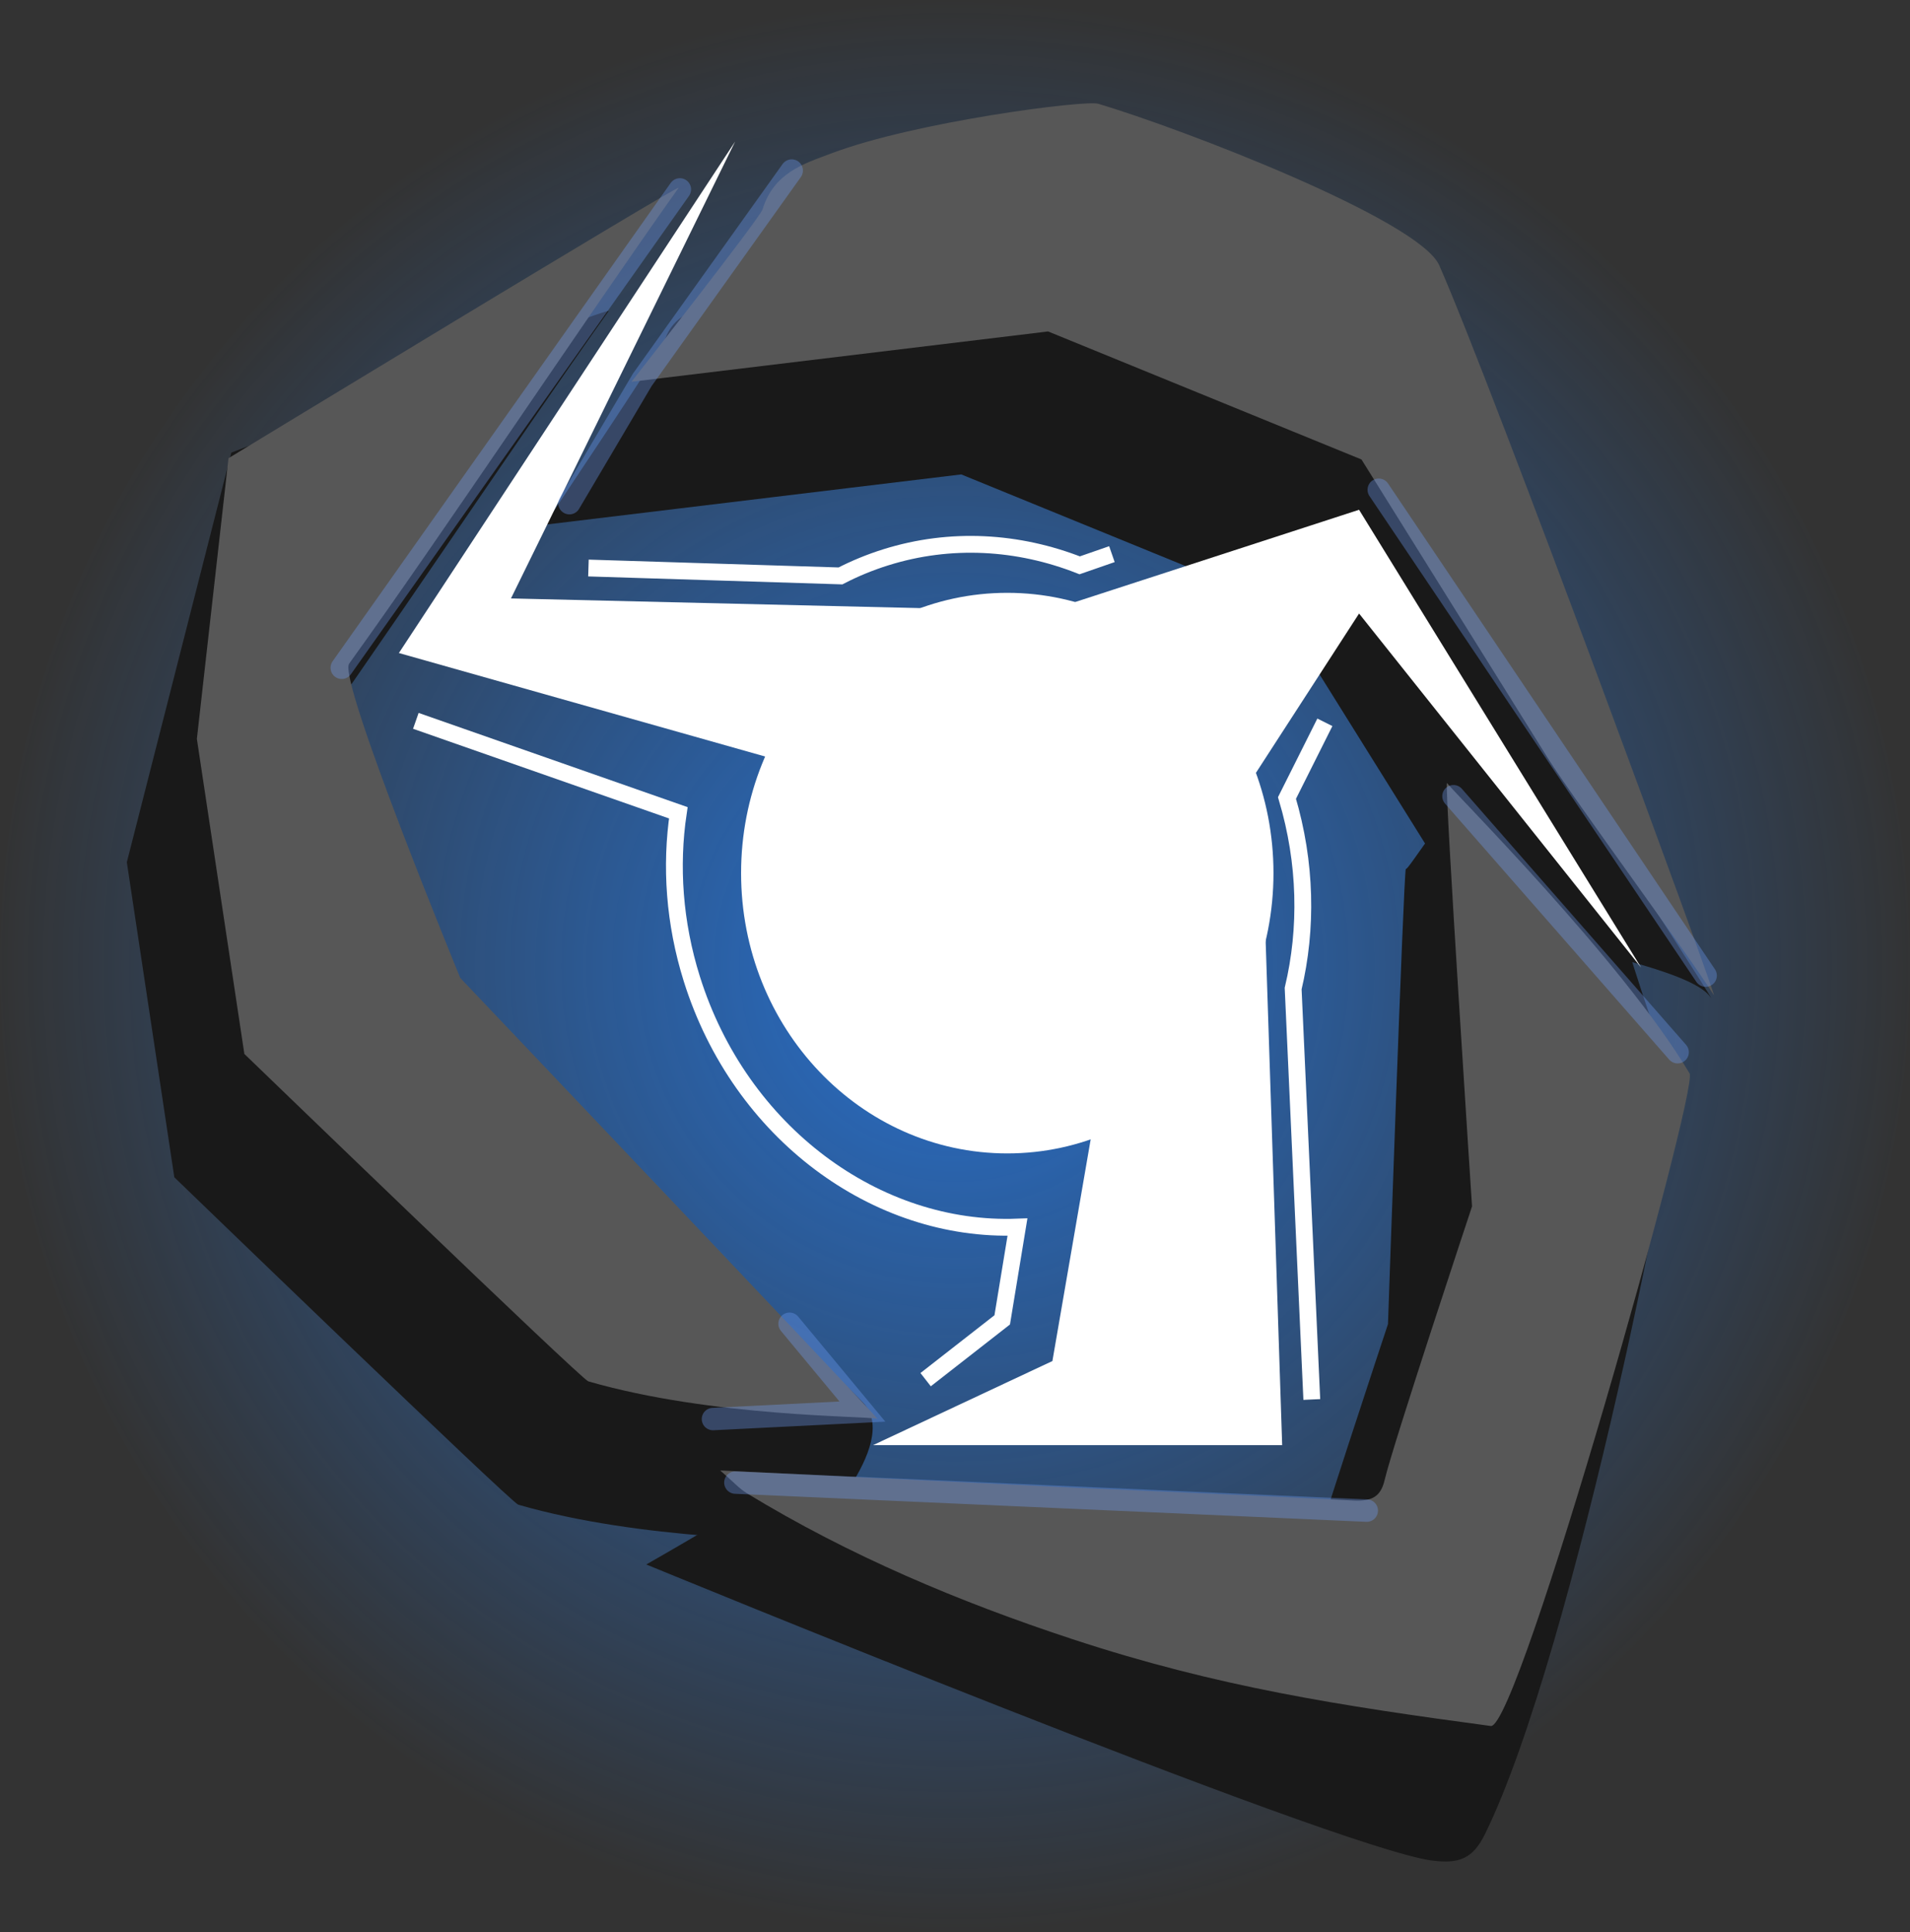 <svg version="1.1" xmlns="http://www.w3.org/2000/svg" xmlns:xlink="http://www.w3.org/1999/xlink" width="340.821" height="344.636" viewBox="0,0,340.821,344.636"><rect x="0" y="0" width="340.821" height="344.636" fill="#333333" stroke="none"/><defs><radialGradient cx="320" cy="180" r="172.318" gradientUnits="userSpaceOnUse" id="color-1"><stop offset="0" stop-color="#2484ff" stop-opacity="0.745"/><stop offset="1" stop-color="#2484ff" stop-opacity="0"/></radialGradient></defs><g transform="translate(-149.589,-7.682)"><g data-paper-data="{&quot;isPaintingLayer&quot;:true}" fill-rule="nonzero" stroke-linejoin="miter" stroke-miterlimit="10" stroke-dasharray="" stroke-dashoffset="0" style="mix-blend-mode: normal"><path d="M490.411,180c0,95.169 -76.295,172.318 -170.411,172.318c-94.115,0 -170.411,-77.149 -170.411,-172.318c0,-95.169 76.295,-172.318 170.411,-172.318c94.115,0 170.411,77.149 170.411,172.318z" fill="url(#color-1)" stroke="none" stroke-width="0" stroke-linecap="butt"/><g stroke="none" stroke-width="1" stroke-linecap="butt"><path d="M258.18,63.187c-16.534,23.262 -42.112,61.742 -58.789,84.878c-2.066,2.866 19.831,56.072 19.831,56.072c0,0 63.321,31.455 84.403,53.771c7.023,7.434 -10.2,24.522 -9.944,24.876c-2.185,-0.553 -29.4,-0.277 -51.611,-6.686c-1.283,-0.37 -61.377,-58.409 -61.377,-58.409l-8.473,-56.197l18.644,-73.07c0,0 68.05,-26.267 67.316,-25.234z" data-paper-data="{&quot;index&quot;:null}" fill="#191919"/><path d="M376.027,296.346c3.202,0.165 4.909,-0.526 5.633,-3.641c1.448,-6.227 15.6,-48.822 15.6,-48.822c0,0 2.777,-80.088 3.182,-81.204c0.551,0.758 18.037,-29.806 26.051,-18.957c9.49,12.846 15.623,45.073 22.084,55.94c1.643,2.763 -17.935,102.691 -34.051,135.278c-2.068,4.183 -4.481,5.297 -9.422,4.634c-17.536,-2.352 -140.187,-52.814 -140.187,-52.814c0,0 22.981,-13.082 22.184,-13.77c22.077,1.072 72.538,22.51 88.926,23.356z" data-paper-data="{&quot;index&quot;:null}" fill="#191919"/><path d="M390.912,80.518c9.652,21.898 64.399,105.094 64.006,105.208c-4.148,-6.694 -40.406,-10.537 -44.574,-17.217c-11.098,-17.791 -33.31,-53.362 -33.31,-53.362l-55.923,-22.838l-74.346,8.978c0,0 20.891,-31.147 21.388,-32.747c2.046,-6.595 9.358,-6.131 14.228,-7.977c14.973,-5.676 45.319,-9.572 47.686,-8.868c15.112,4.5 57.273,20.721 60.844,28.823z" data-paper-data="{&quot;index&quot;:null}" fill="#191919"/><path d="M270.68,41.187c-16.534,23.262 -42.112,61.742 -58.789,84.878c-2.066,2.866 19.831,56.072 19.831,56.072c0,0 73.437,77.231 74.458,78.646c-2.185,-0.553 -29.4,-0.277 -51.611,-6.686c-1.283,-0.37 -61.377,-58.409 -61.377,-58.409l-8.473,-56.197l5.644,-50.07c0,0 81.05,-49.267 80.316,-48.234z" data-paper-data="{&quot;index&quot;:null}" fill="#575757"/><path d="M391.027,275.346c3.202,0.165 4.909,-0.526 5.633,-3.641c1.448,-6.227 15.6,-48.822 15.6,-48.822c0,0 -4.889,-74.422 -4.484,-75.538c1.203,1.655 31.383,31.773 43.301,51.816c1.643,2.763 -30.533,117.075 -35.473,116.412c-26.979,-3.619 -48.822,-6.991 -74.641,-15.488c-20.292,-6.678 -39.902,-14.94 -58.09,-26.021c-1.389,-0.846 -2.495,-2.108 -4.772,-4.075c22.077,1.072 42.408,2.058 63.25,3.074c16.899,0.762 33.288,1.436 49.676,2.282z" data-paper-data="{&quot;index&quot;:null}" fill="#575757"/><path d="M406.412,55.018c9.652,21.898 49.399,130.094 49.006,130.208c-4.148,-6.694 -25.406,-35.537 -29.574,-42.217c-11.098,-17.791 -33.31,-53.362 -33.31,-53.362l-55.923,-22.838l-74.346,8.978c0,0 22.891,-29.147 23.388,-30.747c2.046,-6.595 7.358,-8.131 12.228,-9.977c14.973,-5.676 45.319,-9.572 47.686,-8.868c15.112,4.5 57.273,20.721 60.844,28.823z" data-paper-data="{&quot;index&quot;:null}" fill="#575757"/></g><path d="M376.828,163.433c0,27.614 -21.266,50 -47.5,50c-26.234,0 -47.5,-22.386 -47.5,-50c0,-27.614 21.266,-50 47.5,-50c26.234,0 47.5,22.386 47.5,50z" fill="#ffffff" stroke="none" stroke-width="0" stroke-linecap="butt"/><path d="M309.267,149.171l-88.5,-25l60,-91.238l-40,81.5l84.5,2z" fill="#ffffff" stroke="none" stroke-width="0" stroke-linecap="round"/><path d="M375.38,173.97l3,91.5h-110.5h37.5l32,-15l9.5,-55z" fill="#ffffff" stroke="none" stroke-width="0" stroke-linecap="round"/><path d="M392.102,117.128l-22.667,35l-29.667,-36.511l52.333,-17l50.333,81.667z" fill="#ffffff" stroke="none" stroke-width="0" stroke-linecap="round"/><path d="M251.195,97.441l13,-22l26.667,-37.333" fill="none" stroke-opacity="0.333" stroke="#72a4ff" stroke-width="4" stroke-linecap="round"/><path d="M210.572,126.803l60.333,-85.333" fill="none" stroke-opacity="0.333" stroke="#72a4ff" stroke-width="4" stroke-linecap="round"/><path d="M280.81,272.152l112.667,5" fill="none" stroke-opacity="0.333" stroke="#72a4ff" stroke-width="4" stroke-linecap="round"/><path d="M290.477,243.819l13,15.667l-26.667,1.333" fill="none" stroke-opacity="0.333" stroke="#72a4ff" stroke-width="4" stroke-linecap="round"/><path d="M408.946,149.714l40,45.667" fill="none" stroke-opacity="0.333" stroke="#72a4ff" stroke-width="4" stroke-linecap="round"/><path d="M453.946,181.714l-58.333,-86.667" fill="none" stroke-opacity="0.333" stroke="#72a4ff" stroke-width="4" stroke-linecap="round"/><path d="M347.999,106.533l-5.747,1.994c-10.94,-4.292 -22.993,-5.069 -34.623,-1.423c-2.821,0.884 -5.514,1.996 -8.068,3.313l-44.97,-1.409" fill="none" stroke="#ffffff" stroke-width="3" stroke-linecap="butt"/><path d="M383.666,257.328l-3.326,-73.301c2.54,-10.679 2.355,-22.407 -1.1,-33.998l6.76,-13.496" fill="none" stroke="#ffffff" stroke-width="3" stroke-linecap="butt"/><path d="M223.791,136.27l46.836,16.401c-1.413,9.491 -0.727,19.62 2.409,29.625c8.627,27.523 33.016,45.237 58.11,44.278l-2.721,16.551l-13.667,10.667" fill="none" stroke="#ffffff" stroke-width="3" stroke-linecap="butt"/></g></g></svg>